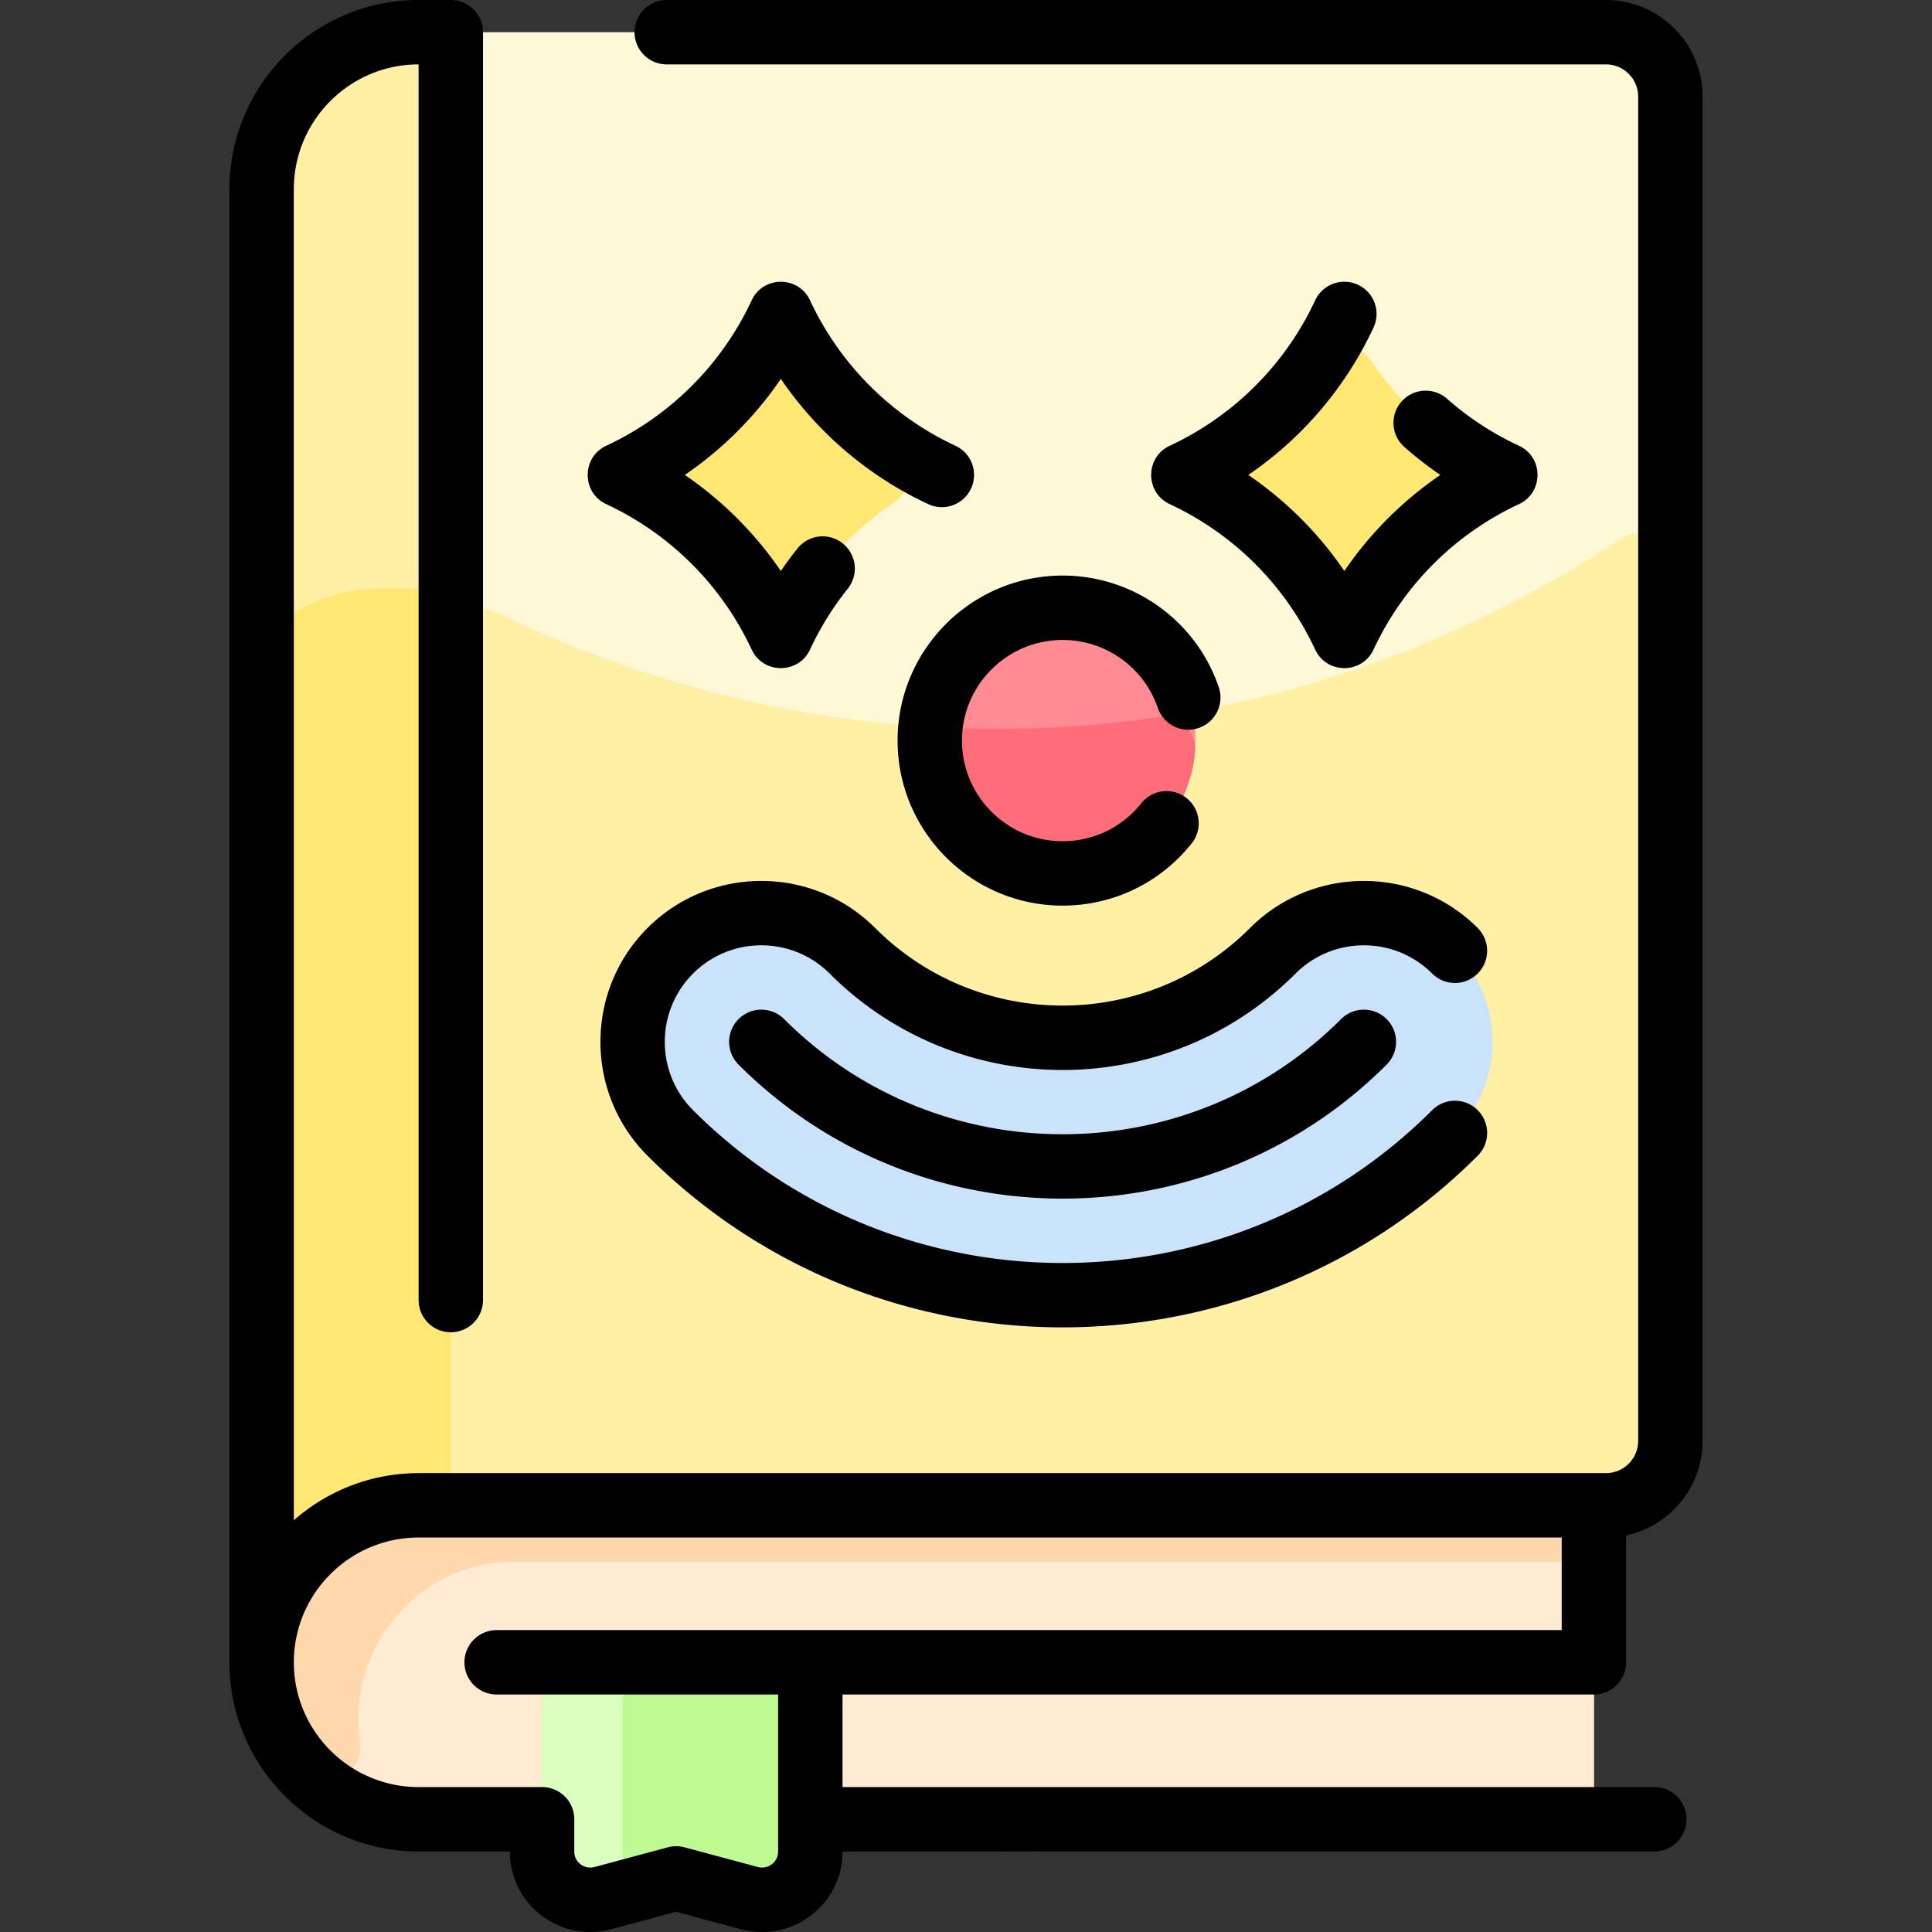 <svg xmlns="http://www.w3.org/2000/svg" version="1.1" xmlns:xlink="http://www.w3.org/1999/xlink" width="512" height="512" x="0" y="0" viewBox="0 0 480.006 480.006" style="enable-background:new 0 0 512 512" xml:space="preserve" class=""><rect x="0" y="0" width="480.006" height="480.006" fill="#333333" stroke="none"/><g><path fill="#fff8d6" d="M399.003 8h-295c-21.54 0-39 17.46-39 39 0 51.53-.119 379.661.01 365.603C64.804 434.301 83.026 452 104.773 452h283.23a8 8 0 0 0 8-8v-70h3c8.84 0 16-7.16 16-16V24c0-8.84-7.16-16-16-16z" opacity="1" data-original="#fff8d6"></path><path fill="#fff0a6" d="M415.003 140.594V358c0 8.837-7.163 16-16 16h-287V159.385c0-5.912 6.182-9.778 11.499-7.193 88.233 42.898 192.425 39.04 279.097-18.271 5.319-3.517 12.404.296 12.404 6.673z" opacity="1" data-original="#fff0a6"></path><path fill="#fff0a6" d="M112.003 8v366h-8c-21.54 0-39 17.46-39 39V47c0-21.54 17.46-39 39-39z" opacity="1" data-original="#fff0a6"></path><path fill="#ffe773" d="M112.003 154.27V374h-8c-21.54 0-39 17.46-39 39V162.475c0-2.259.961-4.407 2.625-5.935 6.944-6.375 16.207-10.269 26.375-10.269h10a7.999 7.999 0 0 1 8 7.999z" opacity="1" data-original="#ffe773"></path><path fill="#ffebd2" d="M396.003 374v70a8 8 0 0 1-8 8h-283.23c-21.869 0-40.181-17.896-39.762-39.761C65.418 391.051 82.718 374 104.003 374z" opacity="1" data-original="#ffebd2"></path><path fill="#ffd9ad" d="M396.003 374v6a8 8 0 0 1-8 8h-260c-25.266 0-41.882 22.714-38.587 44.686 1.165 7.768-8.26 12.51-13.675 6.82C52.179 414.746 69.976 374 104.003 374z" opacity="1" data-original="#ffd9ad"></path><path fill="#befa91" d="M201.323 413v47.06c0 7.86-7.5 13.57-15.13 11.52l-18.19-4.89-18.19 4.89c-7.63 2.05-15.13-3.66-15.13-11.52V413z" opacity="1" data-original="#befa91"></path><path fill="#daffbf" d="M155.832 465.177c1.06 2.222-.277 4.86-2.654 5.498l-3.365.904c-7.63 2.05-15.13-3.66-15.13-11.52V413h20v47.06c0 1.85.415 3.58 1.149 5.117z" opacity="1" data-original="#daffbf"></path><path fill="#cbe3fa" d="M361.483 236.22c12.49 12.5 12.49 32.76 0 45.26-53.75 53.75-141.21 53.75-194.96 0-12.49-12.5-12.49-32.76 0-45.26 12.5-12.49 32.76-12.49 45.26 0 28.79 28.8 75.65 28.8 104.44 0 12.5-12.49 32.76-12.49 45.26 0z" opacity="1" data-original="#cbe3fa"></path><circle cx="264.003" cy="184" r="33" fill="#ff8c95" opacity="1" data-original="#ff8c95"></circle><path fill="#ff6d7a" d="M264.003 217c-16.212 0-29.475-11.634-32.404-26.655-.966-4.956 3.013-9.542 8.06-9.392 16.473.49 32.618-.502 48.143-2.775 5.074-.743 9.525 3.46 9.099 8.57C295.522 203.28 281.727 217 264.003 217z" opacity="1" data-original="#ff6d7a"></path><path fill="#ffe773" d="M200.616 89.642a82.306 82.306 0 0 0 21.742 21.746c4.672 3.18 4.672 10.045 0 13.225a82.32 82.32 0 0 0-21.742 21.746c-3.18 4.673-10.046 4.673-13.226 0a82.306 82.306 0 0 0-21.742-21.746c-4.672-3.18-4.672-10.045 0-13.225a82.32 82.32 0 0 0 21.742-21.746c3.18-4.673 10.046-4.673 13.226 0zM340.616 89.642a82.306 82.306 0 0 0 21.742 21.746c4.672 3.18 4.672 10.045 0 13.225a82.32 82.32 0 0 0-21.742 21.746c-3.18 4.673-10.046 4.673-13.226 0a82.306 82.306 0 0 0-21.742-21.746c-4.672-3.18-4.672-10.045 0-13.225a82.32 82.32 0 0 0 21.742-21.746c3.18-4.673 10.046-4.673 13.226 0z" opacity="1" data-original="#ffe773"></path><path d="M367.137 241.878a8 8 0 0 0 0-11.313c-15.596-15.594-40.972-15.595-56.569.001-25.691 25.692-67.436 25.694-93.129-.001-15.596-15.594-40.972-15.594-56.569 0-15.595 15.597-15.595 40.974 0 56.57 56.867 56.866 149.397 56.869 206.267 0a7.999 7.999 0 0 0 0-11.314 8.003 8.003 0 0 0-11.313 0c-50.629 50.632-133.009 50.63-183.64 0-9.357-9.357-9.357-24.584 0-33.941 9.357-9.358 24.584-9.357 33.941-.001 31.941 31.945 83.811 31.95 115.757.001 9.357-9.357 24.584-9.357 33.941 0a8.002 8.002 0 0 0 11.314-.002z" fill="#000000" opacity="1" data-original="#000000"></path><path d="M333.195 253.192c-38.153 38.154-100.231 38.154-138.385 0a8.001 8.001 0 0 0-11.313 0 7.999 7.999 0 0 0 0 11.314c44.389 44.389 116.62 44.392 161.012 0a7.999 7.999 0 0 0 0-11.314 8.003 8.003 0 0 0-11.314 0zM223.003 184c0 22.607 18.393 41 41 41 12.554 0 24.246-5.636 32.078-15.463a8 8 0 0 0-1.271-11.242 7.997 7.997 0 0 0-11.242 1.27c-4.778 5.996-11.91 9.436-19.565 9.436-13.785 0-25-11.215-25-25s11.215-25 25-25c10.687 0 20.194 6.786 23.657 16.888a7.999 7.999 0 0 0 10.162 4.973 8 8 0 0 0 4.974-10.162c-5.68-16.569-21.27-27.7-38.793-27.7-22.607 0-41 18.393-41 41zM150.629 125.254a74.615 74.615 0 0 1 36.121 36.122c2.863 6.151 11.639 6.157 14.506 0a74.75 74.75 0 0 1 9.373-15.122 8 8 0 0 0-1.253-11.244c-3.449-2.76-8.484-2.198-11.244 1.252a91.159 91.159 0 0 0-4.133 5.6 90.765 90.765 0 0 0-23.861-23.861 90.747 90.747 0 0 0 23.866-23.867 90.636 90.636 0 0 0 36.626 31.121 7.997 7.997 0 0 0 10.627-3.88 8 8 0 0 0-3.879-10.628 74.62 74.62 0 0 1-36.121-36.122c-2.863-6.151-11.639-6.157-14.506 0a74.62 74.62 0 0 1-36.121 36.122c-6.153 2.861-6.162 11.641-.001 14.507zM341.256 81.376a8.001 8.001 0 0 0-3.877-10.629 7.997 7.997 0 0 0-10.628 3.877 74.62 74.62 0 0 1-36.121 36.122c-6.152 2.862-6.161 11.642 0 14.508a74.615 74.615 0 0 1 36.121 36.122c2.863 6.151 11.639 6.157 14.506 0a74.615 74.615 0 0 1 36.121-36.122c6.152-2.862 6.161-11.642 0-14.508a74.445 74.445 0 0 1-17.874-11.683 8 8 0 0 0-10.586 11.998 90.32 90.32 0 0 0 8.943 6.943 90.761 90.761 0 0 0-23.858 23.863 90.766 90.766 0 0 0-23.866-23.868 90.664 90.664 0 0 0 31.119-36.623z" fill="#000000" opacity="1" data-original="#000000"></path><path d="M396.003 421a8 8 0 0 0 8-8v-31.527c10.841-2.308 19-11.954 19-23.473V24c0-13.233-10.767-24-24-24H165.648a8 8 0 0 0 0 16h233.355c4.411 0 8 3.589 8 8v334c0 4.411-3.589 8-8 8h-295c-11.87 0-22.719 4.433-31 11.717V47c0-17.094 13.907-31 31-31v307a8 8 0 0 0 16 0V8a8 8 0 0 0-8-8h-8c-25.916 0-47 21.084-47 47v366c0 25.916 21.084 47 47 47h22.677c0 13.27 12.538 22.704 25.204 19.308l16.119-4.33c17.218 4.625 17.84 5.028 21.375 5.028 10.686 0 19.948-8.649 19.948-19.944 0-.1-9.616-.062 201.677-.062a8 8 0 0 0 0-16H209.326v-23zm-202.677 39.062c0 2.59-2.499 4.48-5.054 3.793l-18.194-4.887a8.001 8.001 0 0 0-4.15 0l-18.193 4.887c-2.573.693-5.054-1.222-5.054-3.793V452a8 8 0 0 0-8-8h-30.677c-17.093 0-31-13.906-31-31s13.907-31 31-31h284v23H123.39a8 8 0 0 0 0 16h69.936z" fill="#000000" opacity="1" data-original="#000000"></path></g></svg>